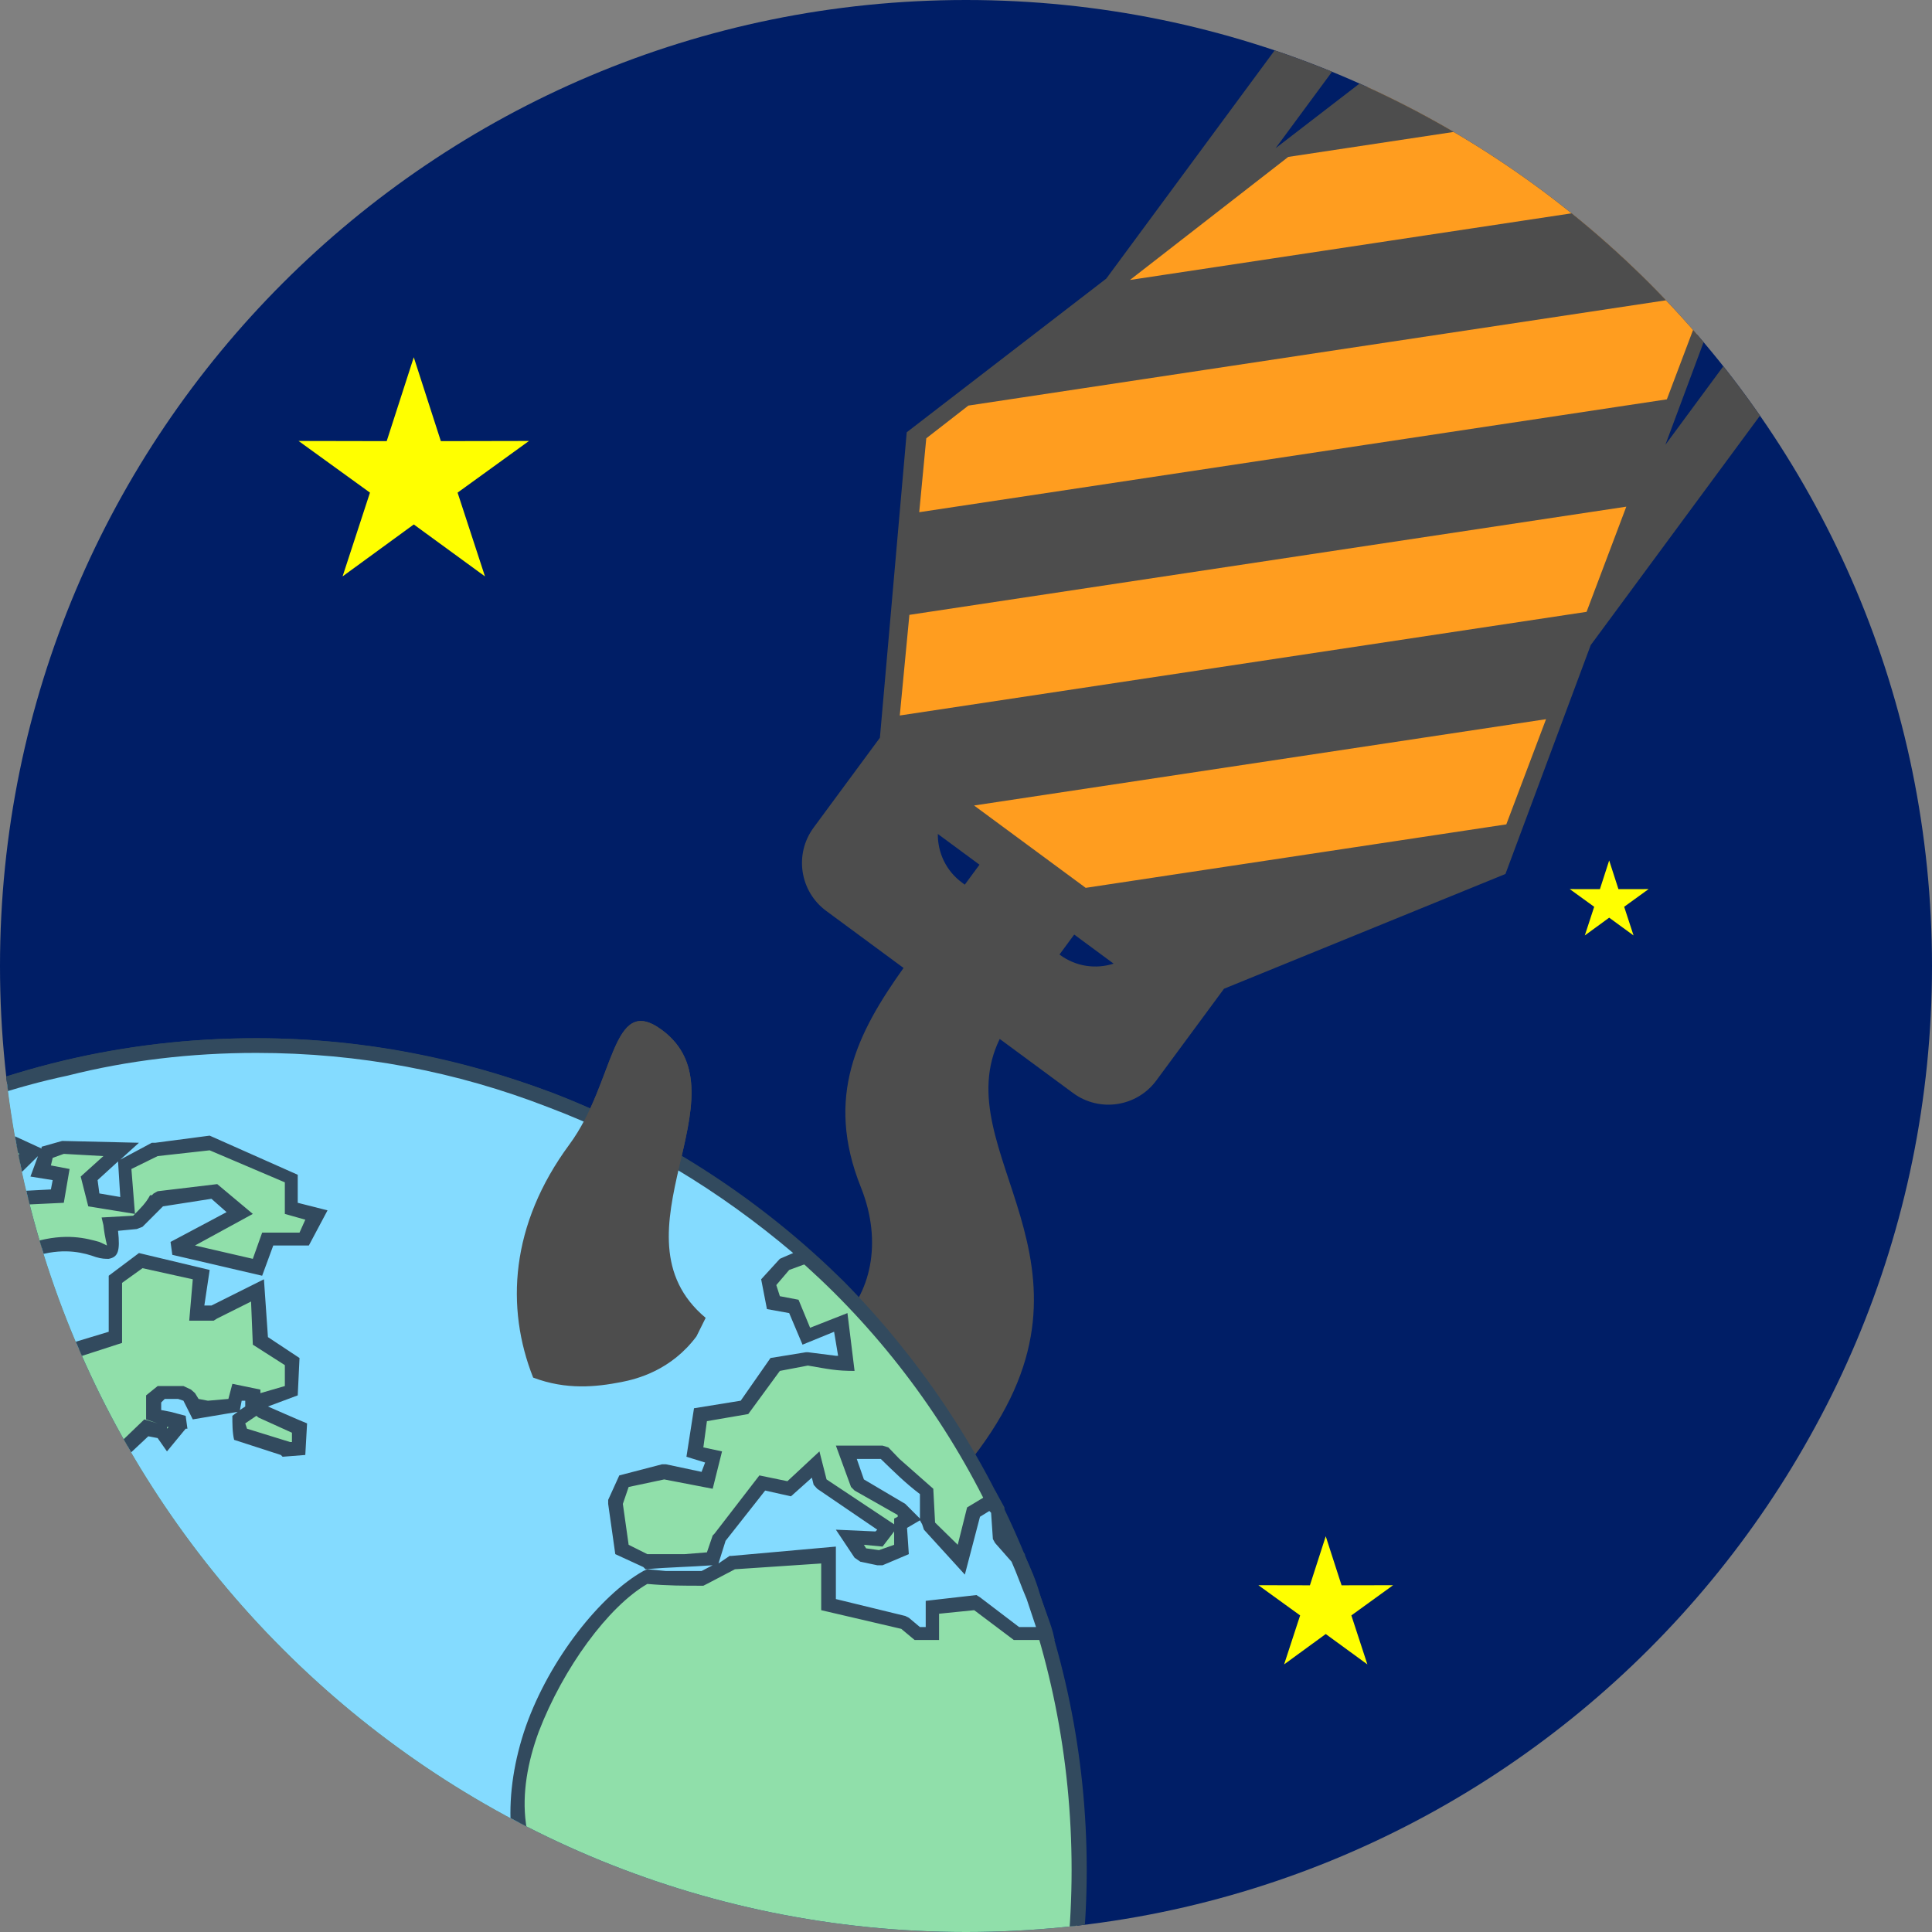<?xml version="1.0" encoding="UTF-8"?>
<!DOCTYPE svg PUBLIC "-//W3C//DTD SVG 1.1//EN" "http://www.w3.org/Graphics/SVG/1.1/DTD/svg11.dtd">
<!-- Creator: CorelDRAW 2018 (64-Bit) -->
<svg xmlns="http://www.w3.org/2000/svg" xml:space="preserve" width="49.847mm" height="49.847mm" version="1.1" style="shape-rendering:geometricPrecision; text-rendering:geometricPrecision; image-rendering:optimizeQuality; fill-rule:evenodd; clip-rule:evenodd"
viewBox="0 0 6880.96 6880.96"
 xmlns:xlink="http://www.w3.org/1999/xlink">
 <rect x="0" y="0" width="6880.96" height="6880.96" fill="#808080" stroke="none"/>
 <defs>
  <style type="text/css">
   <![CDATA[
    .fil7 {fill:none}
    .fil0 {fill:#001E66}
    .fil4 {fill:#324A5E}
    .fil2 {fill:#4D4D4D}
    .fil5 {fill:#84DBFF}
    .fil3 {fill:#90DFAA}
    .fil1 {fill:#FF9D1F}
    .fil6 {fill:yellow}
   ]]>
  </style>
   <clipPath id="id0">
    <path d="M3440.48 0c1900.12,0 3440.48,1540.36 3440.48,3440.48 0,1900.12 -1540.36,3440.48 -3440.48,3440.48 -1900.12,0 -3440.48,-1540.36 -3440.48,-3440.48 0,-1900.12 1540.36,-3440.48 3440.48,-3440.48z"/>
   </clipPath>
 </defs>
 <g id="Layer_x0020_1">
  <g>
  </g>
  <g style="clip-path:url(#id0)">
   <g>
    <rect class="fil0" x="-1318.45" y="-517.73" width="8735.89" height="8735.89"/>
    <path class="fil1" d="M4369.46 3469.62l975.14 -397.61c1408.94,-3781.58 811.61,-2178.28 817.27,-2193.43l-1037.34 -765.2c-54.18,41.72 1929,-1485.78 -1854.44,1428.16l-92.96 1058.36 190.46 274 513.71 372.93 488.17 222.8zm1672.13 -2406.73l-137.7 364.5 137.7 -364.5zm-278.19 736.31l-137.67 364.47 137.67 -364.47zm-1927.11 1396.29l-386.79 -285.29 386.79 285.29z"/>
    <path class="fil2" d="M3560.62 3700.28l261.15 192.65c94.31,69.57 227.09,49.49 296.62,-44.77l241.02 -326.69 1002.32 -408.7 303.72 -815.15 1064.2 -1442.54 -168.67 -124.4 -629.67 853.54 270.49 -726.03 -1066.27 -786.53 -592.31 456.1 614.21 -832.57 -168.69 -124.4 -1048.62 1421.42 -710.76 547.39 -95.52 1087.89 -236.09 320.06c-69.53,94.25 -49.49,227.09 44.82,296.69l275.45 203.17c-164.75,231.33 -281.07,458.63 -152,780.88 160.39,400.43 -192.83,732.09 -530.13,483.24 -397.61,-293.3 138.29,-809.6 -178.89,-1043.59 -180.74,-133.32 -164.81,185.58 -329.15,408.31 -706.56,957.8 765.99,2025.56 1459.25,1085.83 491.11,-665.8 -123.22,-1059.67 73.52,-1461.81zm1027.62 -3141.44l922.34 -139.23 397.52 293.25 -1883.75 284.31 563.9 -438.34zm-1289.22 1002.23l149.97 -116.59 2629.16 -396.81 -141.52 374.63 -2662.76 401.95 25.15 -263.18zm-94.39 987.21l34.23 -358.44 2553.35 -385.37 -141.52 374.63 -2446.06 369.18zm231.55 602.49l-10.04 -7.4c-57.07,-42.1 -86.7,-107.3 -86,-173.17l148.37 109.45c-17.3,23.58 -34.86,47.38 -52.33,71.12zm430.62 11.33l-397.57 -293.27 2037.11 -307.43 -141.52 374.62 -1498.02 226.08zm-93.36 237.47c18.11,-24.56 35.6,-48.27 52.43,-71.08l140.37 103.59c-62.67,20.07 -133.78,11.04 -190.86,-31.07l-1.95 -1.44z"/>
    <path class="fil3" d="M913.09 3724.64c1618.86,0 2930.42,1311.57 2930.42,2935.17 0,1618.86 -1311.56,2930.42 -2930.42,2930.42 -1623.61,0 -2935.17,-1311.56 -2935.17,-2930.42 0,-1623.6 1311.56,-2935.17 2935.17,-2935.17l0 0z"/>
    <path class="fil4" d="M913.09 3697.72c812.59,0 1552.33,332.64 2090.9,864.87 532.23,540.14 866.44,1278.29 866.44,2097.22 0,812.59 -334.21,1558.66 -866.44,2090.9 -538.57,538.57 -1278.3,864.87 -2090.9,864.87 -818.93,0 -1557.08,-326.3 -2097.23,-864.87 -532.22,-532.23 -864.86,-1278.3 -864.86,-2090.9 0,-818.93 332.64,-1557.08 864.86,-2097.22 540.15,-532.23 1278.3,-864.87 2097.23,-864.87l0 0zm2057.63 906.05c-532.22,-527.48 -1257.71,-853.78 -2057.63,-853.78 -804.67,0 -1530.16,326.3 -2056.04,853.78 -525.9,524.31 -852.2,1251.37 -852.2,2056.04 0,799.93 326.3,1531.75 852.2,2057.63 525.88,525.9 1251.37,852.2 2056.04,852.2 799.92,0 1525.41,-326.3 2057.63,-852.2 525.9,-525.88 845.86,-1257.69 845.86,-2057.63 0,-804.67 -319.97,-1531.73 -845.86,-2056.04l0 0z"/>
    <path class="fil5" d="M3217.82 5782.27c19.01,12.67 39.6,25.36 52.28,39.6l53.85 0 0 -99.79c45.94,0 99.79,-7.92 153.65,-14.26 45.93,39.6 99.79,74.45 145.73,114.05l99.79 0c-26.93,-93.45 -60.2,-186.91 -93.45,-274.03 -26.93,-19.02 -45.94,-45.94 -66.54,-66.54 -6.34,-33.27 -6.34,-66.52 -12.67,-99.79 0,-12.67 -6.34,-25.34 -14.25,-33.27 -25.34,7.92 -45.95,20.6 -72.87,33.27 -12.67,60.19 -26.93,114.05 -39.6,172.65 -39.59,-39.59 -79.19,-85.53 -120.39,-125.13l0 -120.37c-39.59,-26.93 -79.19,-60.2 -112.46,-93.47 -14.25,-12.67 -33.27,-26.92 -47.51,-39.6l-126.72 0c14.26,33.27 26.92,72.87 41.18,112.46 52.28,33.27 106.13,60.2 159.99,87.13 6.34,12.67 12.67,20.6 25.34,33.25 -12.67,6.35 -25.34,6.35 -33.27,12.69l0 93.45c-25.34,14.25 -52.28,20.6 -79.19,33.27 -20.6,-6.34 -39.6,-6.34 -66.54,-12.67 -12.67,-20.6 -26.92,-39.6 -39.59,-60.2 39.59,0 72.86,6.34 106.13,6.34 12.67,-12.67 20.6,-26.93 33.25,-39.6 -79.19,-53.85 -159.98,-106.13 -239.18,-159.98 -7.91,-19.01 -14.25,-45.94 -20.58,-66.54 -33.27,26.93 -60.2,60.2 -93.47,87.13 -33.25,-6.35 -66.52,-14.27 -99.79,-20.6 -45.94,66.52 -99.79,126.71 -145.73,193.24 -14.25,26.93 -20.6,53.85 -26.92,72.87 -33.27,6.32 -66.54,6.32 -99.79,14.25l-139.39 0c-26.93,-14.25 -53.86,-26.92 -80.8,-41.18 -12.66,-52.28 -20.58,-112.48 -26.93,-164.74 6.35,-26.93 20.6,-53.85 26.93,-80.78 53.86,-12.67 99.8,-20.6 147.32,-33.27 52.28,12.67 99.79,20.6 152.07,33.27 6.34,-26.93 14.26,-60.2 20.6,-87.12 -20.6,-6.34 -47.53,-12.69 -66.54,-12.69 6.34,-47.51 12.67,-93.45 26.93,-139.38 45.93,-7.92 99.79,-14.26 152.07,-20.6 41.18,-53.86 74.45,-106.13 114.05,-159.99 33.27,-6.34 72.86,-6.34 112.46,-12.67 33.27,0 66.54,6.34 99.79,12.67l39.6 0c-6.34,-45.94 -12.67,-99.79 -19.01,-145.73 -47.53,12.67 -87.12,33.27 -126.72,45.94 -12.67,-33.27 -33.27,-66.52 -45.94,-106.13 -20.6,0 -47.51,-6.34 -74.45,-6.34 0,-26.93 -6.34,-53.86 -12.67,-80.78 20.6,-19.01 39.6,-39.6 60.2,-60.2 26.92,-12.67 45.93,-19.01 72.86,-25.34 -519.56,-467.28 -1205.43,-752.41 -1957.84,-752.41 -478.37,0 -925.05,112.46 -1317.89,312.06l166.31 0c26.93,33.27 53.86,72.86 80.8,106.13 39.59,7.92 85.53,7.92 133.04,14.26 26.93,-26.93 52.28,-53.86 79.21,-80.8 20.6,7.92 39.6,20.61 60.2,26.93 -39.6,39.6 -72.87,72.87 -112.48,114.05l-147.3 0c6.34,0 12.67,106.14 12.67,106.14 66.52,0 126.72,-6.35 186.91,-6.35 6.34,-14.25 14.26,-33.25 20.6,-47.51 45.93,-6.34 85.53,-6.34 133.06,-12.67 0,-20.6 6.34,-45.93 12.67,-72.86 -26.93,-7.92 -52.28,-7.92 -79.21,-14.26 12.67,-19.01 19.01,-45.94 26.93,-66.54 19.01,-6.32 39.6,-12.66 58.61,-19.01 66.52,6.35 133.06,6.35 201.17,12.69 -34.86,33.25 -74.45,66.52 -107.71,99.78 0,26.93 6.34,53.86 14.26,79.21 39.6,7.92 79.19,7.92 118.8,14.26 -6.34,-47.51 -6.34,-93.47 -6.34,-139.39 33.27,-20.6 72.87,-41.19 106.13,-60.19 66.52,-6.35 133.06,-14.27 199.59,-20.6 93.45,39.59 186.91,87.12 280.36,126.71l0 106.14c33.27,6.34 66.52,20.6 93.45,26.93 -14.25,26.92 -26.93,53.85 -47.51,87.12l-125.13 0c-14.26,26.93 -26.93,60.19 -41.19,93.45 -93.45,-20.6 -193.24,-47.53 -293.05,-66.52 80.8,-41.19 153.65,-80.8 232.86,-126.74 -33.27,-20.58 -58.61,-47.51 -85.54,-74.43 -66.52,7.91 -133.06,20.58 -199.58,26.92 -6.34,6.34 -14.26,14.26 -20.6,20.6l0 0 0 0c-19.01,19.01 -39.6,39.6 -60.19,60.19 -33.27,6.34 -66.54,6.34 -93.47,6.34 34.86,205.93 -39.59,19.01 -266.1,93.47 -218.6,126.71 -451.45,272.44 -12.67,338.97 0,239.18 39.59,220.18 133.06,26.92 53.85,-20.58 106.13,-39.59 166.31,-53.85l0 -205.92c26.93,-19.01 53.86,-45.94 87.12,-66.54 72.87,12.67 145.73,33.27 212.25,47.53 0,45.93 -6.32,91.87 -12.66,139.39l60.19 0c52.28,-26.93 106.13,-53.86 159.99,-80.78 0,60.19 0,120.37 6.34,180.57 39.6,25.34 72.86,45.93 112.46,72.86l0 106.13c-39.6,6.34 -79.19,20.6 -112.46,33.27 0,14.26 6.34,26.93 6.34,39.6 45.93,20.58 87.12,41.19 133.06,60.19l0 74.46 -39.6 0 0 0c-60.19,-20.6 -114.05,-34.86 -174.24,-53.86 0,-20.6 0,-33.27 -6.34,-53.86l0 0c20.58,-12.66 33.25,-18.99 53.85,-33.25l0 -52.28c-20.6,0 -39.6,-7.92 -53.85,-14.26 -6.34,20.6 -6.34,33.27 -12.67,47.53 -33.27,6.34 -60.2,12.67 -93.47,12.67l-6.34 0 0 6.34 -33.25 0c-14.26,-12.67 -20.6,-33.27 -26.93,-52.28 -12.67,0 -20.6,-7.92 -33.27,-14.26l-66.52 0c-6.34,14.26 -20.6,20.6 -26.93,26.93l0 53.86c20.6,6.34 33.27,12.66 53.86,18.99 18.99,6.35 39.59,6.35 60.19,6.35 -7.92,7.92 -14.26,7.92 -14.26,7.92 -19.01,18.99 -33.25,39.59 -52.28,58.6 -7.91,-12.67 -14.25,-19.01 -20.58,-31.68 -20.6,0 -33.27,-7.92 -53.85,-7.92 -39.6,39.6 -85.54,80.78 -133.07,120.39 6.34,6.34 14.26,12.67 20.6,19.01 -66.52,34.86 -133.06,74.46 -199.58,107.71 -60.2,66.54 -126.72,133.06 -186.91,193.24 -6.34,33.27 -6.34,60.2 -12.69,85.54 -60.19,41.19 -126.72,87.12 -186.91,126.72 -33.27,26.93 -60.2,60.19 -93.45,93.45 0,60.2 6.34,120.39 6.34,186.91 -39.6,-20.58 -79.21,-41.18 -126.72,-60.19l0 -114.05 -351.65 0c-66.54,33.27 -126.72,66.52 -186.92,99.79 -26.92,47.53 -53.85,93.47 -79.19,147.32 -14.26,39.6 -26.93,79.19 -33.27,112.46 12.67,41.19 33.27,80.78 52.28,120.39 47.51,6.34 93.45,6.34 147.32,14.26 72.86,-47.53 152.07,-101.38 226.5,-153.65 6.35,26.93 12.69,52.28 25.34,79.19 -25.34,39.62 -52.26,87.13 -72.86,133.07 60.2,6.32 120.39,20.58 174.25,26.92 6.34,93.45 12.66,179 18.99,272.45 79.21,14.26 159.99,26.93 239.18,41.18 247.12,-280.36 586.09,-120.39 799.93,112.48 6.34,0 12.67,0 12.67,6.34 386.5,186.91 114.05,213.84 473.62,353.23l266.12 0c25.34,39.6 52.26,87.12 79.19,126.72 39.6,12.67 80.78,26.92 120.39,39.59 -6.34,33.27 -14.26,72.87 -26.93,106.14 -39.6,53.85 -87.12,107.7 -126.72,166.31 -12.67,120.39 -26.92,240.77 -39.59,367.49 -39.6,25.34 -72.87,58.61 -114.06,85.53l-172.65 0c-19.01,33.27 -39.6,66.54 -60.2,99.8 14.27,60.19 26.93,126.71 41.19,186.91 -60.19,79.21 -126.72,159.99 -186.91,247.11 -20.6,33.27 -39.6,72.86 -60.2,106.13 -60.2,33.27 -120.39,60.19 -179,85.53 -41.18,7.92 -80.78,14.26 -120.39,20.6 0,20.6 -6.32,33.27 -6.32,53.86 26.92,6.34 60.19,12.67 85.53,18.99 -6.34,20.6 -6.34,39.6 -12.67,53.86 -26.93,26.93 -45.94,45.94 -72.86,72.87 12.67,20.58 33.25,39.59 45.93,60.19l87.13 0c0,20.6 0,45.94 -6.35,66.54 -7.91,26.93 -14.25,45.93 -20.58,72.86 0,14.26 -6.34,33.27 -6.34,53.85 39.6,39.6 85.53,72.87 133.06,112.48 -6.34,20.58 -14.26,39.59 -20.6,53.85l-179 0c-60.19,-53.85 -120.39,-106.13 -180.57,-159.99 -45.94,-79.19 -93.45,-159.98 -139.39,-245.52 6.34,-74.45 12.67,-153.64 20.6,-234.44 -33.27,-45.93 -74.45,-91.87 -107.71,-139.39 14.26,-79.19 26.92,-159.98 41.19,-239.18 -20.6,-6.34 -41.19,-14.25 -60.2,-20.58l0 -519.56c0,0 -180.57,-133.06 -186.92,-133.06 -12.66,0 -93.45,-25.34 -93.45,-25.34 -6.34,-26.92 -12.66,-60.19 -19.01,-93.45 -74.45,-99.79 -153.64,-193.24 -226.51,-293.05 6.34,-33.25 12.67,-66.52 19.01,-99.79 6.34,-53.85 6.34,-114.05 6.34,-166.31 53.86,-41.19 107.71,-80.78 159.99,-114.05 -6.34,-66.54 -12.67,-126.72 -19.01,-186.92 -80.78,-6.34 -153.65,-12.67 -232.85,-18.99 -60.2,-66.54 -120.39,-139.41 -180.59,-205.93 -45.93,-14.26 -87.12,-26.93 -133.06,-41.19 -26.92,0 -53.85,-6.34 -79.19,-12.67 0,-26.92 6.34,-47.51 6.34,-72.86 -33.27,-6.34 -66.54,-14.26 -106.13,-14.26l0 39.6c-87.12,-19.01 -174.25,-45.94 -259.78,-66.54 -41.18,-52.26 -74.45,-106.13 -107.71,-158.39 14.26,-26.93 26.93,-53.86 41.19,-80.8 -53.86,-85.53 -114.05,-166.31 -166.33,-245.52 -7.92,-60.19 -20.6,-120.39 -26.93,-180.57l-72.86 0c12.66,60.19 19.01,120.39 25.34,172.65 41.18,60.2 74.45,120.39 114.05,180.59 0,26.93 -6.34,45.94 -14.26,72.86 -33.27,-6.32 -66.54,-12.67 -91.88,-19.01 -41.18,-66.52 -87.12,-134.63 -126.71,-207.5l0 -239.18c-41.19,-20.6 -80.8,-39.59 -126.72,-60.19l0 -60.2c-126.74,332.64 -199.59,700.13 -199.59,1078.71 0,1618.86 1311.56,2928.83 2935.17,2928.83 939.31,0 1778.84,-438.76 2311.07,-1124.63l0 -93.47c-39.6,-52.26 -72.86,-106.13 -114.05,-158.4l0 -240.77c-33.27,-33.25 -60.2,-60.19 -85.53,-85.53 -7.92,-34.84 -7.92,-66.52 -14.26,-107.71 39.59,-66.54 80.78,-139.39 114.05,-212.25 -66.54,-126.72 -139.39,-247.11 -213.84,-373.83 14.25,-85.53 20.58,-172.65 26.92,-251.86 -66.52,-6.34 -126.72,-14.26 -193.24,-20.6 -19.01,-26.93 -45.94,-53.85 -66.52,-72.86l-133.07 0c-6.32,6.34 -20.58,19.01 -33.25,26.93 -6.34,12.66 -20.6,26.92 -26.93,33.25 -1070.78,0 -552.81,-1085.04 -179,-1292.55 19.02,0 39.6,6.34 66.54,6.34l133.06 0c33.27,-19.01 66.52,-39.6 106.13,-52.28 114.05,-14.26 226.51,-20.58 338.97,-26.92l0 172.65c87.13,20.6 180.59,47.51 267.7,68.11l0 0z"/>
    <path class="fil4" d="M3236.83 5761.67l39.6 33.27 20.6 0 0 -93.45 180.57 -20.6 12.66 7.92 139.41 106.13 60.19 0 -33.27 -99.79c-20.6,-47.51 -33.25,-87.12 -53.85,-133.06l-58.61 -66.52 -7.91 -14.26 -6.34 -93.45 -6.35 -6.34 -33.27 20.6 -53.85 205.92 -145.73 -159.99 -6.34 -19.01 -7.91 -14.25 -45.94 26.92 6.34 93.47 -93.45 39.59 -19.01 0 -60.2 -12.67 -20.6 -14.25 -66.52 -99.8 140.98 6.34 6.34 -6.34 -213.84 -145.72 -12.69 -14.27 -6.32 -25.33 -74.46 66.52 -91.87 -20.58 -140.98 178.98 -25.33 80.78 39.59 -26.92 6.34 0 372.24 -33.27 0 186.91 247.11 60.2 12.67 6.32zm20.6 79.21l-47.53 -39.6 -285.12 -66.52 0 -166.33 -307.29 20.6 -99.79 52.28 -12.67 6.34c-72.87,0 -126.72,0 -199.59,-6.34 -139.38,80.78 -299.37,299.37 -386.49,525.88 -39.6,107.71 -60.2,220.18 -45.94,326.32 12.67,99.79 52.28,193.24 133.06,259.78 91.87,80.78 245.52,126.71 465.7,126.71l60.2 -53.85 12.66 -6.34 133.07 0 14.25 6.34 66.54 66.52 205.92 20.6 -26.93 272.45 220.18 380.17 -120.37 218.59 6.32 87.12 93.47 87.13 0 245.52 107.71 147.3 6.32 19.01 0 93.47 -6.32 14.25c-274.04,351.65 -633.61,644.69 -1039.1,837.94 -386.5,193.26 -833.2,299.38 -1292.56,299.38 -818.93,0 -1557.08,-326.3 -2097.23,-864.87 -532.22,-532.23 -864.86,-1278.3 -864.86,-2090.9 0,-193.24 20.58,-378.58 53.85,-559.15 33.27,-179 85.53,-359.57 152.07,-532.23l47.51 12.67 0 47.53 126.72 60.19 0 245.52 112.46 193.26 60.2 6.34 6.34 -33.27 -106.13 -172.66 -6.34 -6.34 -26.93 -207.5 118.8 0 33.27 201.17 174.24 251.86 -47.51 72.87 93.45 147.3 226.51 53.86 0 -41.18 159.99 26.92 -14.26 72.86c68.11,14.27 120.39,26.93 193.26,47.53l7.91 6.34 179 199.59 239.18 20.58 26.92 226.51 -159.98 112.48c-6.34,112.46 -6.34,147.3 -25.34,253.43l218.59 272.45 6.34 14.26 14.26 79.19 72.86 20.6c20.6,0 199.59,139.39 199.59,139.39l14.26 6.34 0 513.22 66.52 19.01 -47.53 253.43 99.8 126.72 6.34 20.6 -19.01 232.85 133.06 232.86 166.31 145.73 153.65 6.32 6.34 -25.34 -126.72 -114.05c6.34,-66.52 6.34,-72.86 33.27,-133.04l0 -39.6 -72.87 -6.34 -66.52 -80.78 85.54 -85.54 0 -20.6 -79.21 -26.92 6.34 -85.54 139.39 -20.6 166.33 -87.12c80.78,-139.38 140.97,-205.92 240.77,-338.97l-39.6 -172.66 6.34 -20.58 60.19 -112.46 179 6.34 106.13 -80.8 33.27 -359.57 7.92 -12.67 125.13 -159.99 14.25 -72.86 -93.45 -33.27 -12.67 -14.25 -74.45 -112.48 -251.86 -6.34 -7.92 0c-191.67,-72.86 -212.25,-114.05 -239.18,-166.31 -26.93,-47.51 -52.28,-93.47 -232.85,-186.92l-12.67 -6.32 -7.92 -7.92c-25.34,-25.34 -52.28,-45.94 -79.21,-72.87 -99.78,-85.53 -212.25,-145.73 -326.3,-166.31 -112.46,-19.01 -220.18,0 -319.97,93.45 -12.67,12.67 -26.93,26.93 -39.6,39.59l-6.32 6.34 -280.39 -45.93 -12.66 -272.45 -193.26 -26.93 79.21 -159.99 -6.34 -33.25 -199.59 133.06 -20.58 6.34 -158.4 -19.01 -60.2 -126.72 0 -14.26 33.27 -125.13 79.21 -147.32 14.25 -12.67 185.33 -93.45 14.26 0 378.58 0 0 112.46 74.45 41.19 -7.92 -159.99c120.39,-120.39 133.06,-120.39 280.38,-220.18l12.67 -72.87 7.91 -14.25 185.33 -193.26 6.34 -6.34 167.9 -93.45 -14.25 -6.34 166.31 -159.99 47.53 14.27 -41.18 -14.27 0 -85.53 41.18 -33.27 12.67 0 66.52 0 12.67 0 26.93 12.69 14.26 12.66 12.67 20.6 0 0 33.25 6.34 72.87 -6.34 14.26 -53.85 99.79 20.6 0 12.66 87.12 -25.34 0 -74.45 -114.05 -72.86 -6.34 -153.65 -120.39 60.19 -12.67 7.92 -87.12 0 12.67 -147.3 -179 -39.6 -72.86 52.28 0 213.84 -166.33 53.85c-47.51,99.79 -87.12,152.07 -120.39,152.07 -39.59,0 -53.85,-60.19 -60.19,-179 -226.51,-33.25 -278.79,-99.79 -239.18,-180.57 33.25,-66.52 153.64,-139.39 266.12,-205.92l6.32 0c114.05,-33.27 186.92,-12.67 232.86,0 14.26,6.34 26.92,12.67 26.92,12.67 0,-6.34 -6.32,-19.01 -12.66,-72.87l-6.35 -26.92 112.46 -6.34c26.93,-26.93 45.95,-45.94 60.2,-72.87l6.34 0 6.34 -6.34 14.26 -7.91 212.25 -25.36 126.72 106.14 -205.92 112.46 205.92 47.51 33.27 -93.45 133.06 0 20.6 -45.94 -72.87 -20.58 0 -112.46 -267.7 -114.05 -185.32 20.58 -93.45 45.94 12.67 159.99 -166.33 -26.93 -26.93 -106.13 80.8 -72.87 -140.98 -7.92 -39.6 14.26 -6.34 26.93 66.54 12.67 -20.6 120.39 -133.06 6.34 -19.01 53.85 -232.85 6.34 0 -26.92c0,0 19.01,-80.78 12.67,-80.78l0 -52.28 139.39 0 74.45 -80.8 -7.92 -6.34 -79.19 72.87 -153.65 -6.34 -79.19 -106.13 -153.65 0 -12.67 -53.86c205.92,-99.79 419.76,-178.98 644.69,-232.85 220.18,-52.28 446.69,-79.19 685.87,-79.19 373.83,0 727.06,72.86 1051.79,193.24 346.88,133.06 652.6,326.3 920.31,565.49l33.25 26.93 -107.71 39.6 -45.93 53.85 12.67 39.6 66.52 12.67 41.19 99.79 133.04 -52.26 25.34 205.92c-66.52,0 -91.87,-6.34 -166.31,-19.01l-99.79 19.01 -112.48 153.65 -147.3 25.34 -12.67 93.45 66.52 14.25 -33.25 133.07 -172.66 -33.27 -126.72 26.92 -20.6 60.2 20.6 145.73 66.52 33.27 133.07 0 79.19 -6.35 20.6 -60.19 6.32 -6.34 159.99 -207.5 99.79 20.6 114.05 -106.14 25.36 99.8 240.76 159.98 0 -20.6 12.67 -6.32 0 -6.34 -153.65 -87.12 -12.66 -12.69 -53.86 -147.3 166.33 0 20.58 6.34 39.6 41.18 120.39 106.14 6.34 120.39 80.78 79.19 33.27 -133.06 99.79 -60.19 33.27 60.19 0 6.34 12.67 93.45 60.2 66.54 0 6.34c18.99,39.59 39.59,87.12 52.26,133.04 14.26,47.53 34.86,93.47 47.53,139.39l6.32 26.93 -133.04 0 -12.69 0 -140.97 -106.13 -125.13 12.67 0 93.45 -74.45 0 -12.67 0 0 0zm19.01 -432.44l0 -87.12c-52.28,-39.59 -91.88,-79.19 -139.39,-125.13l-85.54 0 25.34 72.87 147.32 87.12 6.34 6.34 45.94 45.93zm-91.88 93.47l0 -47.53 -41.18 53.86 -66.54 -6.34 7.92 12.67 45.94 6.34 53.85 -19.01zm-646.27 72.86c-87.13,6.34 -147.32,6.34 -239.18,14.26l-7.92 -7.92 -99.8 -45.93 -25.33 -179 0 -14.26 39.6 -87.12 152.05 -39.6 14.26 0 126.72 26.93 12.67 -33.27 -66.52 -20.58 26.92 -172.66 166.33 -26.93 106.13 -152.07 126.72 -20.6 6.34 0 99.79 12.69 7.92 0 -14.26 -85.54 -112.46 45.94 -47.53 -112.46 -79.19 -14.26 -20.6 -106.13 66.54 -72.87 14.26 -6.34 33.25 -14.26c-259.78,-220.16 -552.81,-399.16 -872.79,-519.55 -326.3,-126.72 -671.61,-193.26 -1039.1,-193.26 -232.85,0 -459.36,26.93 -671.63,80.8 -186.91,39.59 -365.89,99.79 -532.22,178.98l58.6 0 87.13 114.05 106.13 6.34 87.12 -85.53 99.79 45.94 0 -6.35 72.87 -20.58 6.34 0 267.69 6.34 -66.52 60.19 112.46 -60.19 12.67 0 193.24 -25.34 14.26 6.34 299.38 133.06 0 99.79 106.13 26.92 -66.54 125.15 -126.72 0 -39.59 107.71 -319.97 -74.46 -6.34 -45.93 199.58 -106.14 -53.85 -47.51 -172.66 26.93 -72.87 72.86 -20.58 7.92 -66.54 6.34c7.92,72.86 0,93.45 -33.27,99.79 -12.66,0 -25.34,0 -45.93,-6.34 -39.6,-14.26 -106.14,-33.25 -199.59,-7.92 -106.13,60.2 -220.18,134.65 -247.09,186.92 -19.01,39.59 26.92,80.78 226.5,106.13l20.6 0 0 26.93c0,99.79 0,147.3 6.34,147.3 12.67,0 39.6,-47.51 79.21,-133.04l7.91 -14.26 152.07 -45.94 0 -199.58 107.71 -80.8 251.86 60.2 -18.99 126.72 25.34 0 186.91 -93.45 14.26 205.92 112.46 74.45 -6.34 133.06 -106.13 39.6c0,0 118.8,52.28 139.38,60.2l-6.32 112.46 -80.8 6.34 -6.34 -6.34 -166.31 -53.86c-6.34,-25.34 -6.34,-58.6 -6.34,-85.53l19.01 -14.26 -159.99 26.92 -33.27 -66.52 -19.01 -6.34 -47.51 0 -12.67 12.67 0 26.93 33.27 6.34 53.85 14.26 6.34 45.93 -6.34 0 -66.54 80.78 -33.25 -47.51 -33.27 -6.34 -99.79 93.45 19.01 20.6 -226.51 126.72 -179 185.33 -6.34 93.45 -201.17 126.71 -79.19 79.21 12.66 220.18 -185.32 -87.12 0 -99.79 -326.3 0 -166.33 87.12 -80.78 139.39 -26.93 106.13 41.18 93.45 125.15 14.26 253.44 -166.33 26.92 112.46 0 14.26 -53.85 106.13 159.98 26.93 20.6 272.45 205.92 33.27 26.93 -26.93c112.48,-106.13 239.18,-133.06 365.91,-112.46 126.72,19.01 247.11,91.87 353.23,179 26.93,26.93 53.86,53.85 79.21,80.78l7.91 0c199.59,99.79 232.86,158.4 259.78,205.92 19.02,45.94 39.6,79.19 205.93,145.73l272.44 0 87.13 133.06 126.72 39.59 -26.93 134.65 -6.34 6.34 -120.39 159.99 -39.6 372.24 -126.71 93.45 -14.27 6.34 -158.39 0 -47.53 72.87 39.6 193.24 -193.24 253.44 -58.61 106.13 -14.26 14.26 -178.98 85.53 -6.35 0 -99.79 14.26 0 12.67 85.54 20.6 -12.67 79.19 -6.34 12.67 -60.2 53.86 26.93 33.27 99.79 0 -7.92 99.78 0 6.34 -18.99 66.54 -6.35 33.27 133.07 114.05 -26.93 93.45 -199.59 0 -20.58 -6.34 -179 -159.99 0 -6.34 -140.98 -247.11 -6.34 -12.67 20.6 -226.51 -106.13 -140.97 39.6 -232.85 -60.2 -12.69 0 -525.88 -159.99 -120.39c-20.58,0 -99.79,-26.93 -99.79,-26.93l-12.67 0 -20.58 -112.46 -232.86 -293.03 19.02 -112.48 14.25 -174.24 153.65 -112.48 -20.6 -153.64 -205.92 -12.67 -20.6 -14.26 -172.66 -199.58 -120.39 -33.27 -106.13 -19.01 6.34 -74.45 -53.85 -6.34 0 47.51 -293.05 -74.45 -19.01 -12.67 -114.05 -172.65 47.53 -80.8 -159.99 -232.85 -6.34 -6.34 -26.93 -159.98 -12.67 0 12.67 139.38 112.46 174.25 7.92 19.01 -20.58 93.45 -133.07 -20.6 -126.71 -218.59 0 -14.26 0 -218.59 -106.13 -53.86c-53.86,145.73 -93.47,293.05 -126.74,445.11 -33.25,174.24 -45.93,361.16 -45.93,546.48 0,799.93 324.73,1531.75 852.2,2057.63 525.88,525.9 1251.37,852.2 2056.04,852.2 453.02,0 885.46,-106.13 1271.95,-293.05 399.17,-199.58 746.07,-479.94 1012.19,-825.27l0 -72.86 -106.13 -147.3 -6.34 -19.02 0 -234.44 -80.78 -79.19 -6.34 -12.67 -6.34 -99.79 0 -14.26 106.13 -205.92 -205.92 -359.57 0 -20.6 19.01 -226.51 -166.33 -19.01 -12.67 -6.34 -66.54 -60.19 -107.7 0 -58.61 52.26 -14.26 7.92c-245.52,0 -405.51,-53.86 -511.64,-140.98 -93.45,-79.19 -140.98,-178.98 -153.64,-293.05 -6.34,-112.46 12.66,-232.85 53.85,-351.65 85.53,-240.77 266.12,-467.28 418.18,-552.81l14.25 -6.34 66.54 6.34 126.72 0 39.6 -20.6zm-2402.94 -1457.29l-114.05 112.46 -19.02 6.34 -120.39 6.35c6.34,20.58 6.34,41.18 6.34,53.85l153.65 -6.34 19.01 -47.51 120.39 -6.35 6.34 -33.25 -79.19 -12.67 26.93 -72.87zm285.11 19.01l-72.86 66.54 6.34 47.51 74.45 12.67 -7.92 -126.72zm500.55 912.38l-7.92 -6.32 -39.59 26.93 6.32 18.99 153.65 47.53 6.34 0 0 -33.27 -118.8 -53.86zm-66.54 -26.92l19.02 -12.67 0 -20.6 -12.69 0 -6.34 33.27zm-259.78 60.19l-14.25 -6.34 14.25 6.34 0 6.34 6.35 -6.34 -6.35 0z"/>
    <path class="fil2" d="M2513.27 4693.66c-353.77,-295.97 154.58,-796.39 -156.26,-1025.7 -180.74,-133.33 -164.81,185.57 -329.15,408.31 -210.79,285.73 -227.56,581.15 -129.01,830.15 119.01,44.88 224.45,33.21 313.89,15.93 57.02,-11.02 177.77,-42.24 267.73,-162.71l32.8 -65.98z"/>
    <polygon class="fil6" points="1473.69,1272.41 1570.11,1571.14 1884.01,1570.52 1629.71,1754.54 1727.28,2052.89 1473.69,1867.89 1220.1,2052.89 1317.66,1754.54 1063.37,1570.52 1377.26,1571.14 "/>
    <polygon class="fil6" points="4721.72,5471.52 4778.11,5646.2 4961.65,5645.83 4812.96,5753.43 4870.01,5927.89 4721.72,5819.72 4573.45,5927.89 4630.49,5753.43 4481.81,5645.83 4665.35,5646.2 "/>
    <polygon class="fil6" points="5731.2,3064.57 5764.2,3166.8 5871.63,3166.59 5784.6,3229.57 5817.99,3331.68 5731.2,3268.37 5644.4,3331.68 5677.8,3229.57 5590.76,3166.59 5698.2,3166.8 "/>
   </g>
  </g>
  <path class="fil7" d="M3440.48 0c1900.12,0 3440.48,1540.36 3440.48,3440.48 0,1900.12 -1540.36,3440.48 -3440.48,3440.48 -1900.12,0 -3440.48,-1540.36 -3440.48,-3440.48 0,-1900.12 1540.36,-3440.48 3440.48,-3440.48z"/>
 </g>
</svg>
